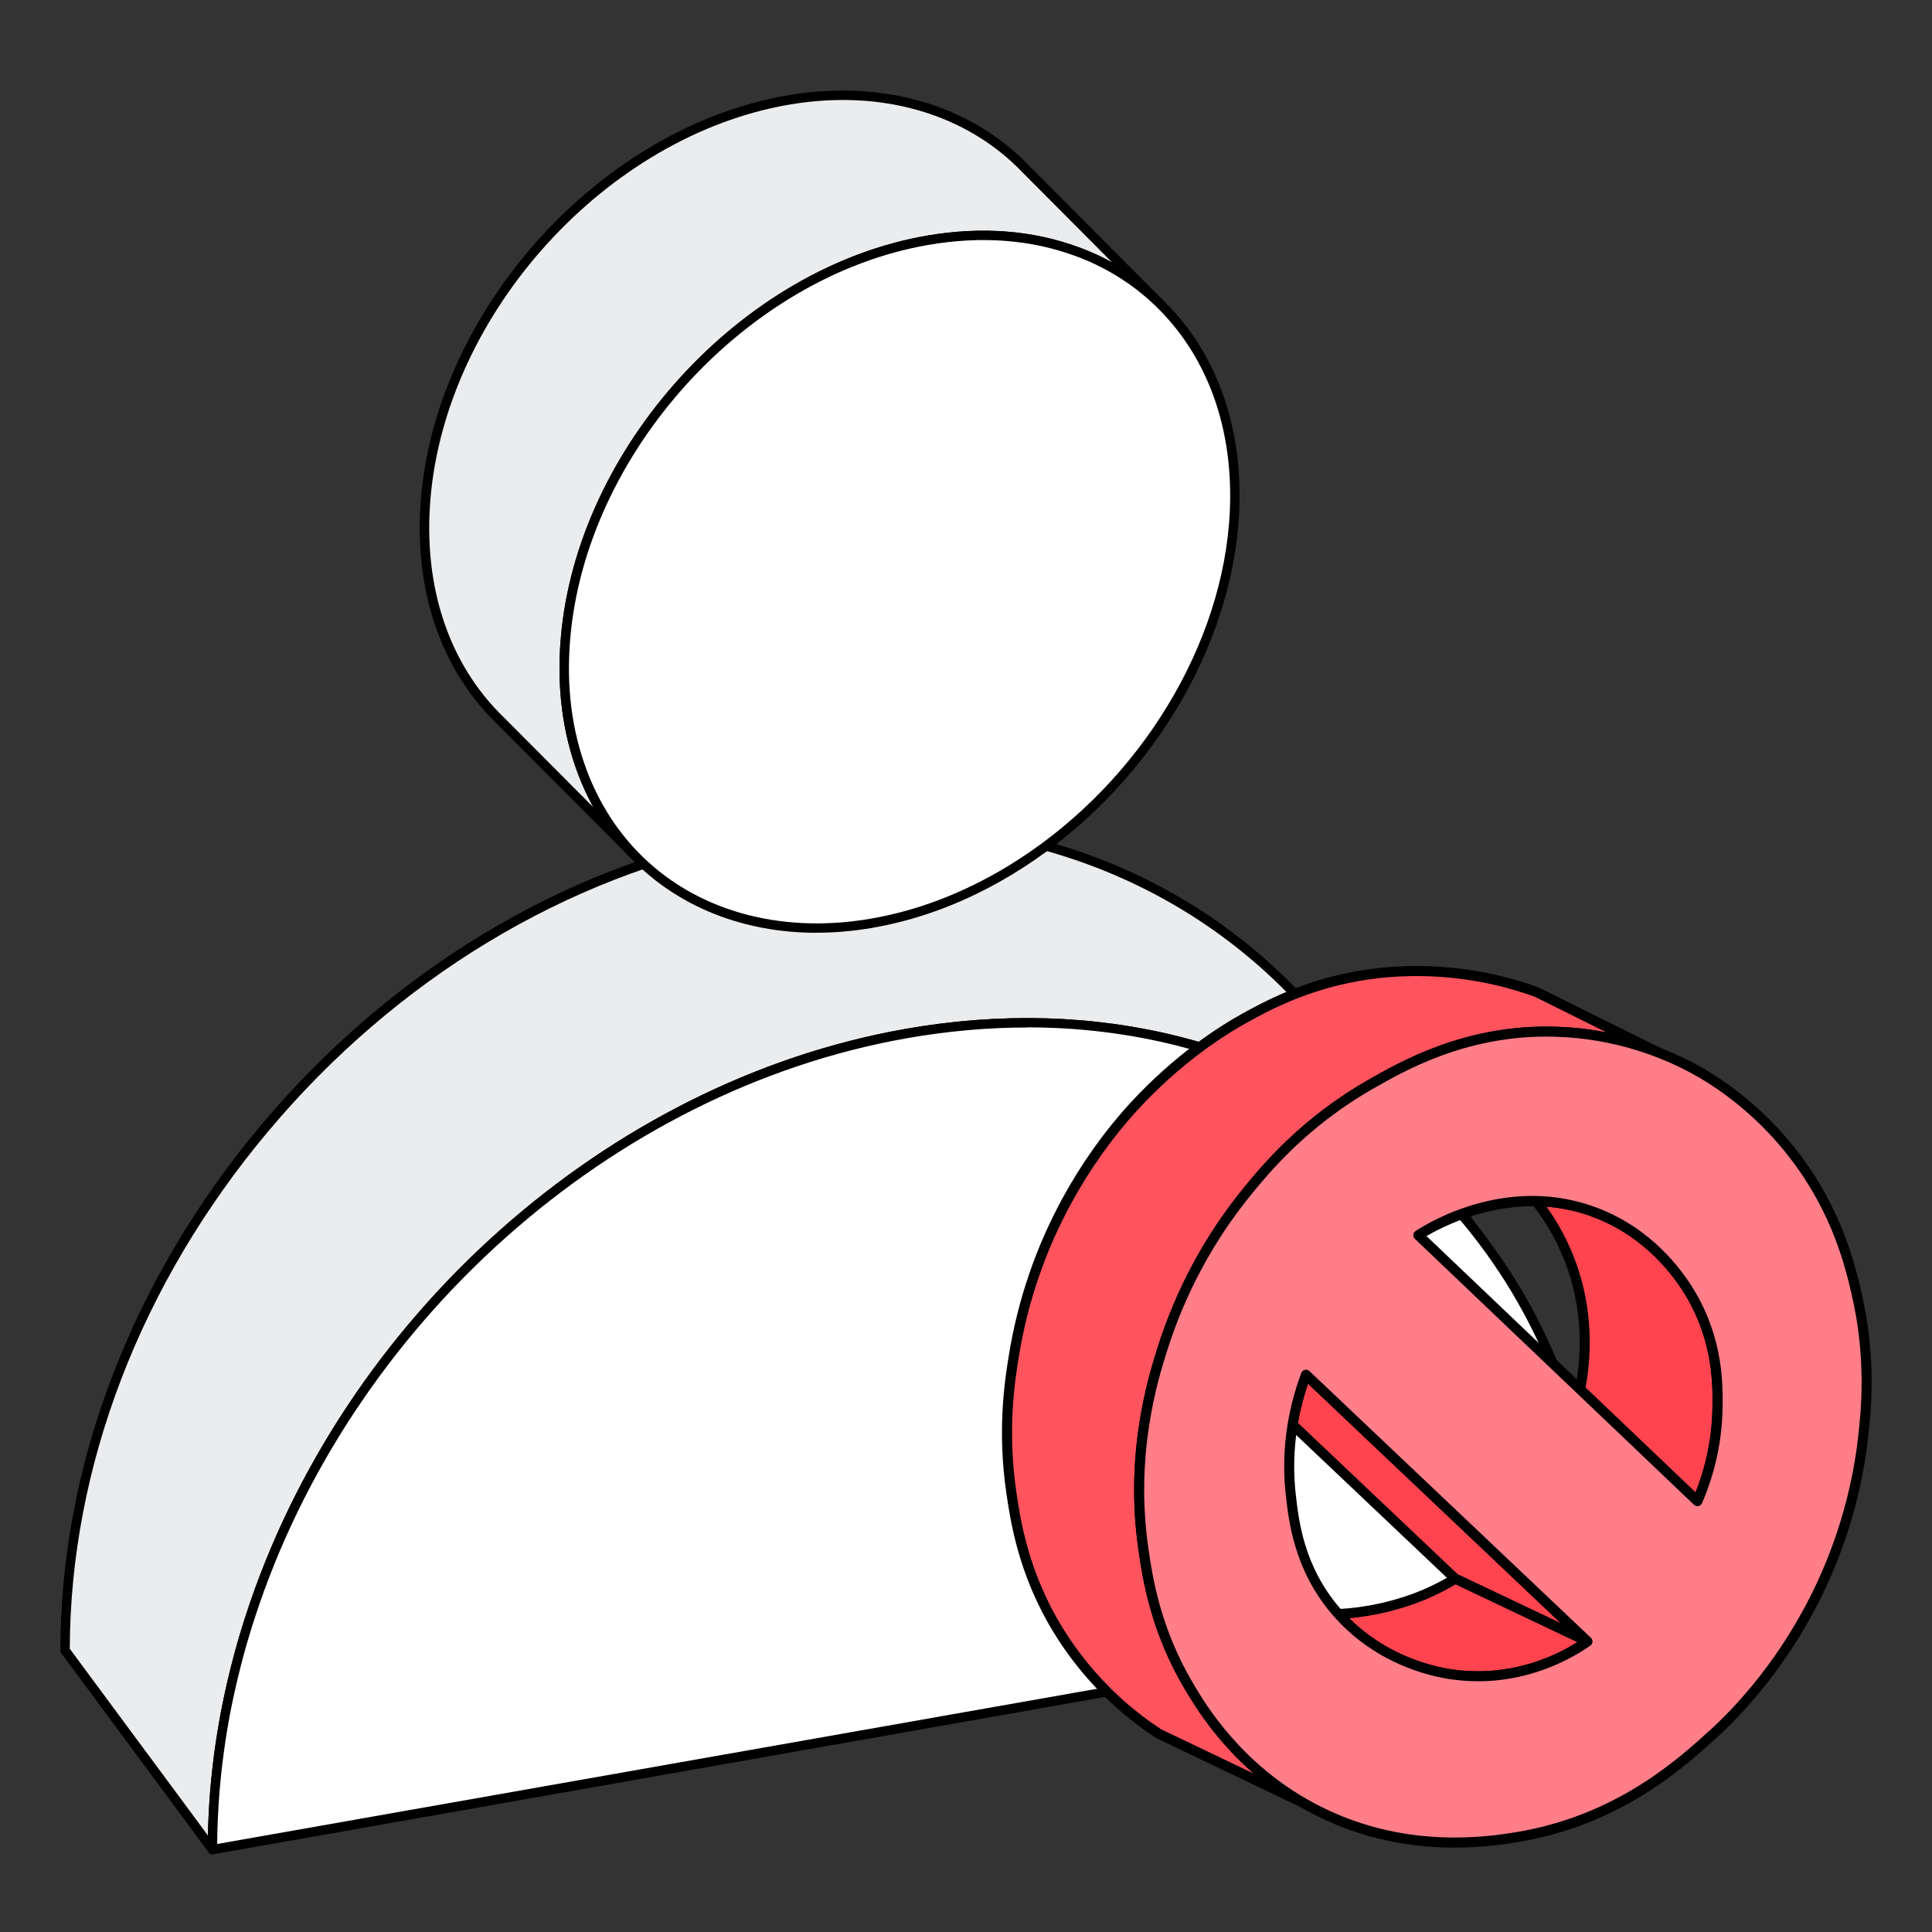 <svg width="128" height="128" viewBox="0 0 128 128" fill="none" xmlns="http://www.w3.org/2000/svg">
<rect x="0" y="0" width="128" height="128" fill="#333333" stroke="none"/>
<g id="illustration / deriv / light / user-blocked">
<g id="vector">
<g id="Group 2413">
<g id="user">
<g id="Group">
<path id="Vector" d="M33.147 47.735C33.28 47.874 33.413 48.007 33.55 48.139C33.682 48.278 33.815 48.411 33.952 48.544C34.085 48.682 34.218 48.815 34.356 48.948C34.486 49.085 34.618 49.218 34.756 49.349C34.887 49.486 35.021 49.62 35.158 49.753C35.289 49.891 35.423 50.025 35.561 50.157C35.692 50.295 35.826 50.429 35.963 50.562C36.094 50.699 36.228 50.833 36.366 50.966C36.498 51.103 36.631 51.239 36.768 51.37C36.901 51.508 37.033 51.643 37.171 51.774C37.303 51.912 37.436 52.048 37.573 52.179C37.706 52.316 37.838 52.452 37.976 52.583C38.11 52.722 38.244 52.858 38.383 52.992C38.515 53.131 38.65 53.265 38.788 53.399C38.919 53.537 39.053 53.671 39.191 53.803C39.327 53.946 39.462 54.083 39.604 54.217C39.731 54.35 39.858 54.478 39.991 54.604C40.122 54.743 40.258 54.879 40.397 55.012C40.525 55.146 40.656 55.279 40.79 55.407C40.821 55.439 40.854 55.474 40.886 55.506C40.991 55.614 41.096 55.719 41.205 55.823C41.336 55.961 41.47 56.095 41.607 56.227C41.738 56.365 41.872 56.499 42.01 56.632C41.941 56.562 41.876 56.491 41.81 56.421C41.81 56.421 41.81 56.418 41.807 56.418C41.741 56.348 41.677 56.277 41.62 56.209C41.554 56.137 41.492 56.065 41.432 55.995C41.369 55.922 41.306 55.848 41.248 55.775C41.184 55.7 41.122 55.625 41.064 55.55L41.013 55.484C40.971 55.431 40.929 55.378 40.888 55.325C40.829 55.247 40.771 55.171 40.717 55.094C40.659 55.016 40.601 54.938 40.547 54.86C40.489 54.781 40.434 54.699 40.38 54.62C40.323 54.54 40.269 54.458 40.217 54.378C40.161 54.295 40.108 54.212 40.06 54.131C40.004 54.047 39.952 53.963 39.902 53.88C39.851 53.794 39.799 53.711 39.752 53.626C39.701 53.54 39.653 53.454 39.604 53.368C39.554 53.281 39.508 53.192 39.461 53.106C39.412 53.017 39.367 52.926 39.322 52.837C39.275 52.745 39.228 52.656 39.188 52.564C39.141 52.474 39.097 52.382 39.055 52.289C39.011 52.197 38.969 52.104 38.929 52.01C38.885 51.916 38.844 51.82 38.806 51.724C38.763 51.629 38.724 51.534 38.687 51.434C38.648 51.337 38.611 51.241 38.575 51.142C37.601 48.556 37.191 45.578 37.464 42.33C38.514 29.829 49.275 18.009 61.5 15.927C65.129 15.311 68.48 15.62 71.37 16.69C71.467 16.723 71.564 16.761 71.659 16.8C71.754 16.836 71.848 16.873 71.944 16.915C72.038 16.953 72.13 16.992 72.224 17.034C72.316 17.073 72.408 17.115 72.5 17.159C72.593 17.199 72.682 17.241 72.773 17.287C72.862 17.329 72.951 17.374 73.038 17.419C73.127 17.462 73.214 17.508 73.3 17.555C73.387 17.6 73.473 17.647 73.561 17.697C73.646 17.744 73.731 17.791 73.816 17.844C73.902 17.891 73.985 17.942 74.069 17.992C74.152 18.042 74.234 18.092 74.314 18.145C74.397 18.195 74.478 18.25 74.557 18.303C74.637 18.356 74.719 18.409 74.797 18.463C74.879 18.518 74.958 18.574 75.035 18.629C75.113 18.684 75.189 18.74 75.262 18.794C75.34 18.851 75.418 18.908 75.492 18.968C75.568 19.027 75.643 19.086 75.718 19.146C75.791 19.203 75.865 19.264 75.936 19.322C76.01 19.384 76.083 19.445 76.155 19.508C76.227 19.57 76.3 19.633 76.368 19.698C76.442 19.761 76.51 19.826 76.581 19.889C76.581 19.889 76.581 19.89 76.584 19.892C76.651 19.954 76.718 20.018 76.782 20.081C76.649 19.943 76.517 19.807 76.379 19.676C76.247 19.539 76.114 19.403 75.977 19.272C75.844 19.135 75.712 18.999 75.574 18.868C75.439 18.726 75.303 18.59 75.161 18.453C75.033 18.32 74.905 18.19 74.771 18.064C74.64 17.925 74.506 17.791 74.368 17.66C74.237 17.519 74.103 17.387 73.966 17.256C73.835 17.115 73.701 16.982 73.564 16.851C73.429 16.709 73.292 16.57 73.15 16.436C73.021 16.299 72.888 16.166 72.751 16.035C72.62 15.898 72.486 15.762 72.348 15.631C72.217 15.493 72.083 15.357 71.946 15.226C71.813 15.089 71.681 14.953 71.543 14.822C71.411 14.685 71.278 14.549 71.141 14.418C71.008 14.281 70.876 14.145 70.738 14.014C70.606 13.876 70.473 13.741 70.336 13.609C70.203 13.472 70.071 13.336 69.933 13.205C69.801 13.068 69.668 12.932 69.529 12.801C69.398 12.664 69.266 12.528 69.127 12.397C68.996 12.259 68.863 12.123 68.725 11.992C68.594 11.855 68.459 11.719 68.322 11.588C68.191 11.451 68.057 11.315 67.919 11.184C64.254 7.369 58.681 5.534 52.231 6.633C40.005 8.716 29.244 20.536 28.195 33.037C27.68 39.171 29.599 44.331 33.133 47.744L33.147 47.735Z" fill="#EBECEE"/>
<path id="Vector_2" d="M42.003 56.938C41.925 56.938 41.847 56.908 41.786 56.85C41.639 56.71 41.502 56.571 41.374 56.437C41.237 56.304 41.1 56.165 40.972 56.033C40.87 55.936 40.761 55.827 40.655 55.717C40.624 55.686 40.59 55.65 40.557 55.616C40.44 55.505 40.304 55.368 40.164 55.221C40.029 55.095 39.892 54.956 39.763 54.818C39.632 54.694 39.502 54.562 39.377 54.433C39.248 54.309 39.111 54.174 38.959 54.014C38.822 53.883 38.685 53.745 38.557 53.61C38.415 53.473 38.279 53.337 38.151 53.203C38.019 53.077 37.881 52.936 37.746 52.795C37.61 52.666 37.471 52.524 37.343 52.391C37.218 52.273 37.092 52.143 36.941 51.987C36.806 51.859 36.668 51.717 36.538 51.583C36.404 51.455 36.265 51.313 36.136 51.178C35.997 51.046 35.86 50.907 35.732 50.773C35.594 50.642 35.457 50.503 35.329 50.368C35.19 50.234 35.051 50.095 34.927 49.964C34.791 49.833 34.652 49.694 34.524 49.56C34.392 49.434 34.256 49.298 34.13 49.163C33.989 49.029 33.855 48.895 33.721 48.755C33.581 48.619 33.446 48.484 33.318 48.35C33.179 48.216 33.047 48.083 32.921 47.951C29.172 44.327 27.386 39.017 27.891 32.997C28.957 20.388 39.855 8.418 52.191 6.314C58.473 5.244 64.293 6.936 68.158 10.956C68.278 11.07 68.412 11.206 68.56 11.361C68.677 11.471 68.81 11.604 68.956 11.759C69.103 11.898 69.242 12.041 69.359 12.163C69.508 12.305 69.652 12.452 69.761 12.567C69.906 12.704 70.042 12.843 70.17 12.976C70.307 13.107 70.449 13.254 70.572 13.38C70.707 13.508 70.845 13.65 70.975 13.784C71.112 13.916 71.256 14.062 71.377 14.189C71.51 14.315 71.65 14.459 71.78 14.593C71.914 14.721 72.053 14.863 72.182 14.997C72.304 15.113 72.44 15.249 72.586 15.403C72.707 15.519 72.842 15.653 72.989 15.807C73.121 15.934 73.257 16.07 73.383 16.204C73.516 16.329 73.655 16.469 73.797 16.619C73.954 16.769 74.082 16.898 74.199 17.023C74.359 17.175 74.486 17.304 74.602 17.427C74.744 17.563 74.879 17.699 75.003 17.83C75.121 17.941 75.243 18.063 75.396 18.224C75.539 18.361 75.677 18.5 75.809 18.639C75.945 18.768 76.087 18.915 76.21 19.041C76.346 19.171 76.489 19.318 76.613 19.446C76.75 19.577 76.892 19.723 77.015 19.85C77.134 19.973 77.132 20.168 77.01 20.288C76.89 20.409 76.695 20.41 76.572 20.292C76.508 20.229 76.443 20.167 76.379 20.107L76.376 20.104L76.301 20.036C76.259 19.997 76.216 19.959 76.174 19.922C76.17 19.919 76.165 19.914 76.162 19.909C76.106 19.856 76.049 19.806 75.992 19.756L75.957 19.727C75.911 19.686 75.864 19.647 75.817 19.606L75.67 19.485C75.624 19.447 75.577 19.408 75.532 19.372C75.455 19.311 75.382 19.254 75.307 19.194C75.234 19.137 75.16 19.082 75.085 19.029C75.009 18.971 74.936 18.918 74.861 18.865C74.783 18.809 74.706 18.754 74.628 18.703C74.549 18.648 74.469 18.596 74.391 18.545L74.337 18.509C74.277 18.47 74.218 18.431 74.157 18.394C74.07 18.336 73.99 18.289 73.912 18.241L73.855 18.206C73.794 18.17 73.733 18.133 73.671 18.1C73.666 18.097 73.661 18.094 73.656 18.091C73.575 18.041 73.496 17.997 73.415 17.953C73.326 17.902 73.243 17.858 73.159 17.814C73.073 17.768 72.99 17.724 72.906 17.685C72.813 17.637 72.725 17.593 72.641 17.552C72.55 17.507 72.465 17.468 72.377 17.429C72.281 17.384 72.192 17.343 72.103 17.306C72.008 17.262 71.919 17.226 71.83 17.19C71.73 17.146 71.639 17.112 71.55 17.078C71.454 17.039 71.362 17.003 71.271 16.973C68.318 15.879 65.052 15.628 61.554 16.223C49.48 18.278 38.814 29.997 37.777 42.343C37.513 45.475 37.88 48.394 38.869 51.019C38.905 51.118 38.941 51.211 38.978 51.305C39.015 51.405 39.053 51.497 39.092 51.586C39.132 51.684 39.17 51.778 39.212 51.867C39.254 51.964 39.295 52.056 39.337 52.145C39.379 52.235 39.419 52.324 39.465 52.41C39.468 52.416 39.471 52.421 39.472 52.427C39.507 52.505 39.546 52.582 39.586 52.66L39.599 52.685C39.647 52.78 39.689 52.864 39.733 52.947L39.76 52.998C39.795 53.067 39.833 53.136 39.872 53.204L39.898 53.251C39.937 53.32 39.975 53.389 40.015 53.456C40.061 53.537 40.101 53.606 40.143 53.676L40.164 53.71C40.212 53.791 40.26 53.871 40.312 53.949C40.315 53.954 40.318 53.96 40.321 53.965C40.366 54.041 40.415 54.117 40.466 54.194C40.521 54.278 40.572 54.356 40.624 54.431C40.68 54.516 40.733 54.592 40.788 54.669C40.842 54.746 40.897 54.82 40.95 54.892C41.012 54.979 41.068 55.053 41.126 55.129C41.165 55.18 41.206 55.23 41.246 55.282L41.299 55.349C41.357 55.422 41.415 55.493 41.475 55.564C41.539 55.644 41.597 55.713 41.658 55.783C41.719 55.855 41.778 55.923 41.842 55.992C41.904 56.065 41.964 56.131 42.025 56.195C42.026 56.197 42.029 56.2 42.031 56.201L42.045 56.217C42.106 56.281 42.165 56.345 42.226 56.409C42.344 56.531 42.344 56.726 42.224 56.847C42.163 56.908 42.084 56.94 42.003 56.94V56.938ZM55.832 6.625C54.678 6.625 53.497 6.727 52.296 6.931C40.221 8.988 29.556 20.707 28.518 33.053C28.029 38.886 29.749 44.019 33.364 47.511C33.367 47.514 33.37 47.517 33.373 47.52C33.495 47.646 33.623 47.776 33.766 47.915C33.897 48.052 34.025 48.18 34.169 48.319C34.307 48.464 34.435 48.592 34.571 48.722C34.576 48.725 34.579 48.73 34.582 48.733C34.702 48.861 34.832 48.99 34.969 49.121C35.101 49.26 35.234 49.393 35.373 49.527C35.501 49.661 35.633 49.794 35.775 49.931C35.905 50.067 36.037 50.2 36.178 50.336C36.307 50.471 36.44 50.604 36.58 50.74C36.713 50.877 36.847 51.013 36.981 51.143C37.115 51.28 37.248 51.417 37.384 51.547C37.538 51.706 37.66 51.831 37.786 51.951C37.919 52.089 38.051 52.224 38.189 52.355C38.329 52.501 38.462 52.635 38.597 52.764C38.728 52.902 38.858 53.031 39.003 53.172C39.104 53.278 39.207 53.382 39.315 53.489C39.279 53.425 39.243 53.357 39.207 53.292L39.181 53.243C39.134 53.156 39.089 53.067 39.044 52.977L39.026 52.944C38.983 52.858 38.941 52.774 38.902 52.688C38.855 52.596 38.809 52.501 38.767 52.408C38.724 52.318 38.68 52.22 38.639 52.123C38.597 52.032 38.555 51.931 38.515 51.831C38.474 51.739 38.432 51.637 38.393 51.531C38.356 51.439 38.317 51.338 38.281 51.236C37.261 48.528 36.881 45.517 37.153 42.291C38.212 29.678 49.11 17.708 61.447 15.608C65.053 14.994 68.427 15.256 71.477 16.385C71.571 16.416 71.675 16.457 71.777 16.497C71.867 16.532 71.967 16.571 72.068 16.614C72.157 16.65 72.254 16.691 72.351 16.735C72.44 16.772 72.536 16.816 72.633 16.861C72.722 16.9 72.817 16.944 72.912 16.99C72.998 17.031 73.092 17.078 73.182 17.125C73.266 17.164 73.36 17.214 73.451 17.264C73.527 17.303 73.61 17.346 73.692 17.393C73.596 17.292 73.488 17.184 73.36 17.062L73.349 17.051C73.212 16.905 73.076 16.77 72.948 16.649C72.944 16.644 72.941 16.641 72.936 16.636C72.816 16.508 72.685 16.379 72.549 16.247C72.401 16.093 72.27 15.96 72.146 15.843C71.998 15.689 71.867 15.556 71.744 15.439C71.611 15.302 71.477 15.164 71.341 15.035C71.189 14.876 71.065 14.752 70.939 14.63C70.813 14.499 70.675 14.359 70.537 14.226C70.402 14.089 70.27 13.951 70.134 13.822C70.008 13.691 69.87 13.55 69.732 13.418C69.599 13.28 69.466 13.145 69.329 13.015C69.326 13.012 69.321 13.007 69.318 13.004C69.206 12.886 69.07 12.747 68.927 12.611C68.924 12.608 68.919 12.603 68.916 12.6C68.802 12.481 68.666 12.341 68.524 12.207C68.521 12.203 68.516 12.199 68.513 12.196C68.37 12.046 68.242 11.918 68.122 11.802C67.97 11.643 67.842 11.515 67.719 11.398C64.727 8.286 60.518 6.624 55.834 6.624L55.832 6.625Z" fill="black"/>
</g>
<g id="Group_2">
<path id="Vector_3" d="M98.288 82.586C98.193 82.586 98.1 82.542 98.037 82.459C97.989 82.394 97.94 82.332 97.89 82.268L97.831 82.185C97.798 82.138 97.766 82.093 97.733 82.048C97.632 81.909 97.661 81.715 97.798 81.612C97.936 81.509 98.131 81.537 98.234 81.675C98.338 81.812 98.44 81.951 98.541 82.09C98.641 82.229 98.611 82.422 98.472 82.523C98.416 82.564 98.352 82.584 98.288 82.584V82.586Z" fill="black"/>
<g id="Group_3">
<path id="Vector_4" d="M4.312 109.339L4.649 109.795L4.986 110.25L5.323 110.705L5.66 111.16L6.334 112.07L6.671 112.526L7.008 112.982L8.019 114.348L8.354 114.802L8.689 115.258L9.025 115.712L9.36 116.167L9.697 116.623L10.033 117.079L10.368 117.533L10.703 117.989L11.377 118.9L11.713 119.355L12.048 119.81L12.722 120.722L13.059 121.178L13.396 121.633L14.07 122.545C14.07 122.373 14.07 122.202 14.074 122.03C14.074 121.858 14.078 121.687 14.082 121.513C14.085 121.342 14.09 121.168 14.096 120.995C14.101 120.823 14.107 120.65 14.117 120.475C14.123 120.304 14.131 120.13 14.142 119.957C14.149 119.784 14.16 119.611 14.173 119.437C14.182 119.264 14.196 119.091 14.209 118.918C14.221 118.743 14.235 118.57 14.251 118.396C14.266 118.221 14.282 118.047 14.301 117.872C14.316 117.697 14.335 117.522 14.355 117.349C14.374 117.173 14.394 116.998 14.416 116.823C14.436 116.647 14.457 116.472 14.482 116.297C14.505 116.121 14.528 115.946 14.553 115.771C14.577 115.593 14.603 115.417 14.63 115.24C14.656 115.064 14.686 114.888 14.716 114.711C14.744 114.533 14.773 114.357 14.805 114.181C14.834 114.003 14.867 113.825 14.9 113.648C14.934 113.47 14.967 113.292 15.003 113.115C15.039 112.937 15.074 112.759 15.112 112.581C15.149 112.401 15.185 112.223 15.227 112.047C15.266 111.867 15.305 111.689 15.347 111.512C15.388 111.332 15.432 111.153 15.475 110.975C15.517 110.794 15.563 110.616 15.611 110.436C15.655 110.255 15.701 110.077 15.75 109.898C15.797 109.717 15.845 109.539 15.895 109.358C15.945 109.177 15.996 108.997 16.048 108.816C16.099 108.635 16.152 108.455 16.209 108.274C16.262 108.092 16.318 107.911 16.375 107.728C16.431 107.546 16.489 107.364 16.549 107.183C22.742 88.035 39.858 72.04 60.002 68.485C72.87 66.215 84.503 69.457 92.843 76.516C92.916 76.579 92.991 76.641 93.063 76.705C93.135 76.766 93.206 76.829 93.278 76.891C93.35 76.954 93.423 77.017 93.493 77.082C93.565 77.144 93.635 77.208 93.707 77.272C93.779 77.336 93.847 77.4 93.918 77.464C93.989 77.528 94.058 77.594 94.128 77.659C94.2 77.725 94.267 77.79 94.337 77.857C94.407 77.921 94.476 77.988 94.545 78.055C94.613 78.121 94.68 78.187 94.749 78.254C94.816 78.319 94.883 78.386 94.949 78.452C95.017 78.521 95.085 78.588 95.15 78.655C95.216 78.72 95.281 78.787 95.347 78.855C95.414 78.923 95.479 78.99 95.545 79.061C95.61 79.128 95.676 79.196 95.74 79.264C95.804 79.331 95.868 79.399 95.932 79.468C95.996 79.538 96.061 79.607 96.124 79.679C96.187 79.749 96.251 79.818 96.314 79.888C96.376 79.958 96.44 80.028 96.501 80.1C96.565 80.172 96.627 80.242 96.69 80.316C96.752 80.387 96.813 80.458 96.875 80.531C96.935 80.601 96.996 80.673 97.056 80.745C97.117 80.817 97.178 80.89 97.239 80.962C97.297 81.032 97.356 81.102 97.414 81.174C97.473 81.246 97.532 81.319 97.59 81.392C97.652 81.469 97.713 81.546 97.774 81.624C97.832 81.697 97.889 81.772 97.945 81.845C98.008 81.925 98.069 82.004 98.13 82.084C98.078 82.012 98.028 81.942 97.978 81.872C97.868 81.717 97.755 81.564 97.641 81.414C97.633 81.407 97.629 81.397 97.623 81.391C97.502 81.227 97.384 81.063 97.262 80.904C97.254 80.893 97.247 80.881 97.239 80.871C97.15 80.748 97.059 80.626 96.969 80.506C96.963 80.498 96.958 80.492 96.952 80.484C96.847 80.339 96.74 80.194 96.632 80.05C96.624 80.042 96.62 80.033 96.613 80.027C96.509 79.882 96.401 79.738 96.295 79.596C96.289 79.588 96.286 79.584 96.281 79.576C96.175 79.429 96.066 79.284 95.958 79.14C95.952 79.132 95.949 79.128 95.944 79.12C95.838 78.973 95.729 78.828 95.621 78.684C95.621 78.681 95.617 78.678 95.613 78.677C95.493 78.511 95.373 78.347 95.251 78.185C95.15 78.048 95.05 77.909 94.947 77.775C94.941 77.767 94.938 77.762 94.933 77.754C94.827 77.609 94.719 77.464 94.612 77.32C94.487 77.147 94.361 76.975 94.233 76.805C94.225 76.794 94.217 76.782 94.209 76.772C94.106 76.632 94.005 76.493 93.899 76.356C93.801 76.22 93.701 76.086 93.603 75.951C93.596 75.944 93.592 75.938 93.585 75.93C93.481 75.784 93.373 75.639 93.266 75.496C93.261 75.488 93.256 75.483 93.251 75.475C93.133 75.312 93.013 75.149 92.891 74.989C92.793 74.853 92.693 74.719 92.595 74.584C92.595 74.581 92.59 74.578 92.588 74.576C92.465 74.408 92.341 74.239 92.216 74.074C92.108 73.924 91.999 73.777 91.888 73.631C91.838 73.564 91.788 73.498 91.737 73.432C91.685 73.361 91.635 73.29 91.585 73.22C91.475 73.066 91.362 72.913 91.249 72.763C91.241 72.755 91.236 72.746 91.23 72.739C91.11 72.576 90.991 72.412 90.869 72.252C90.862 72.242 90.854 72.229 90.846 72.22C90.757 72.096 90.667 71.975 90.576 71.854C90.57 71.847 90.565 71.84 90.559 71.832C90.454 71.687 90.347 71.542 90.239 71.399C90.231 71.391 90.227 71.381 90.221 71.375C90.116 71.23 90.008 71.087 89.902 70.944C89.896 70.937 89.893 70.932 89.888 70.924C89.782 70.777 89.673 70.632 89.565 70.489C89.558 70.479 89.551 70.468 89.542 70.459C89.431 70.306 89.317 70.151 89.203 70.002C89.09 69.844 88.974 69.689 88.859 69.533C84.921 64.128 79.58 59.962 73.291 57.415C66.518 54.67 58.645 53.804 50.244 55.285C50.026 55.324 49.807 55.363 49.591 55.405C49.553 55.413 49.516 55.419 49.478 55.428C24.465 60.242 4.312 84.215 4.312 109.339Z" fill="#EBECEE"/>
<path id="Vector_5" d="M14.078 122.854C13.981 122.854 13.887 122.809 13.826 122.728L13.152 121.818C13.152 121.818 13.145 121.805 13.14 121.799L12.816 121.362C12.816 121.362 12.806 121.349 12.803 121.343L11.806 119.996C11.806 119.996 11.797 119.984 11.794 119.977L11.479 119.551C11.479 119.551 11.472 119.544 11.469 119.539L11.14 119.094C11.14 119.094 11.135 119.088 11.132 119.085L10.458 118.175C10.458 118.175 10.449 118.162 10.446 118.156L10.128 117.727C10.128 117.727 10.123 117.722 10.121 117.719L9.792 117.274C9.792 117.274 9.788 117.268 9.784 117.265L9.455 116.82C9.455 116.82 9.451 116.814 9.447 116.811L9.111 116.355C9.111 116.355 9.101 116.342 9.096 116.334L8.78 115.905C8.78 115.905 8.775 115.899 8.774 115.897L8.444 115.453C8.444 115.453 8.44 115.446 8.437 115.443L8.107 114.998C8.107 114.998 8.101 114.992 8.1 114.987L4.061 109.525C4.022 109.472 4 109.406 4 109.339C4 97.124 8.714 84.775 17.277 74.566C25.827 64.369 37.243 57.461 49.422 55.115C49.446 55.108 49.481 55.102 49.517 55.096L49.534 55.093C49.754 55.051 49.973 55.012 50.194 54.973C58.361 53.532 66.39 54.275 73.412 57.12C79.72 59.675 85.15 63.902 89.114 69.345C89.23 69.498 89.345 69.654 89.461 69.813C89.57 69.958 89.682 70.109 89.793 70.262C89.802 70.273 89.81 70.286 89.82 70.297C89.927 70.44 90.036 70.587 90.144 70.734C90.147 70.738 90.15 70.743 90.153 70.748C90.266 70.898 90.372 71.04 90.475 71.183C90.478 71.188 90.481 71.193 90.483 71.194C90.598 71.347 90.704 71.492 90.81 71.637L90.824 71.655C90.919 71.779 91.008 71.9 91.097 72.023C91.105 72.032 91.113 72.043 91.121 72.054C91.245 72.218 91.365 72.383 91.487 72.549C91.49 72.554 91.5 72.565 91.503 72.569C91.615 72.718 91.726 72.869 91.835 73.02C91.838 73.023 91.841 73.027 91.843 73.031C91.876 73.075 91.907 73.119 91.938 73.164L91.996 73.245C92.041 73.303 92.092 73.37 92.144 73.439C92.255 73.585 92.365 73.735 92.475 73.885C92.598 74.047 92.721 74.218 92.846 74.388C92.849 74.391 92.852 74.395 92.854 74.398C92.954 74.531 93.052 74.665 93.15 74.801C93.269 74.957 93.392 75.121 93.51 75.287C93.51 75.287 93.512 75.29 93.514 75.291C93.518 75.298 93.521 75.302 93.526 75.308C93.634 75.452 93.74 75.596 93.844 75.741C93.846 75.742 93.857 75.756 93.858 75.76C93.958 75.895 94.06 76.03 94.158 76.167C94.258 76.298 94.361 76.435 94.462 76.576C94.47 76.585 94.476 76.595 94.484 76.606C94.613 76.779 94.74 76.949 94.865 77.121C94.865 77.122 94.868 77.124 94.868 77.125C94.975 77.267 95.08 77.411 95.186 77.555C95.191 77.562 95.201 77.576 95.206 77.584C95.301 77.709 95.4 77.842 95.498 77.976L95.51 77.993C95.629 78.151 95.749 78.315 95.868 78.478C95.871 78.483 95.874 78.486 95.877 78.491C95.986 78.636 96.095 78.783 96.203 78.93C96.206 78.934 96.209 78.939 96.212 78.944C96.328 79.097 96.434 79.24 96.54 79.384C96.543 79.388 96.546 79.393 96.549 79.398C96.662 79.548 96.768 79.691 96.872 79.835C96.875 79.84 96.885 79.85 96.888 79.855C96.997 80 97.105 80.147 97.211 80.292L97.219 80.3C97.315 80.428 97.404 80.548 97.493 80.671C97.501 80.681 97.509 80.692 97.515 80.701C97.637 80.862 97.754 81.023 97.871 81.183L97.882 81.197C97.882 81.197 97.894 81.215 97.897 81.218C98.01 81.368 98.122 81.517 98.231 81.67C98.234 81.674 98.236 81.677 98.237 81.68C98.273 81.728 98.307 81.776 98.342 81.825L98.392 81.895C98.492 82.034 98.46 82.226 98.325 82.328C98.189 82.429 97.995 82.402 97.891 82.267C97.83 82.189 97.771 82.109 97.708 82.031C97.651 81.956 97.594 81.883 97.537 81.809L97.524 81.794C97.468 81.723 97.412 81.653 97.356 81.583C97.296 81.507 97.239 81.436 97.181 81.366C97.12 81.293 97.064 81.222 97.008 81.155C96.947 81.082 96.888 81.01 96.827 80.938C96.768 80.867 96.707 80.795 96.648 80.726L96.604 80.675C96.557 80.62 96.512 80.567 96.463 80.514C96.401 80.44 96.339 80.372 96.276 80.302C96.22 80.236 96.166 80.177 96.112 80.116L96.088 80.089C96.027 80.021 95.963 79.952 95.9 79.883C95.852 79.829 95.807 79.78 95.761 79.73L95.518 79.47C95.456 79.403 95.392 79.335 95.328 79.271C95.259 79.198 95.195 79.131 95.13 79.065L95.113 79.047C95.053 78.987 94.996 78.926 94.936 78.869L94.537 78.471C94.476 78.41 94.414 78.352 94.353 78.293L94.334 78.276C94.266 78.209 94.198 78.144 94.131 78.082C94.058 78.012 93.993 77.948 93.922 77.884C93.852 77.818 93.783 77.754 93.715 77.69C93.643 77.625 93.574 77.562 93.504 77.498C93.434 77.434 93.364 77.372 93.294 77.309C93.222 77.244 93.15 77.181 93.08 77.121C93.008 77.057 92.939 76.996 92.868 76.936C92.796 76.872 92.727 76.815 92.659 76.757L92.646 76.746C88.451 73.195 83.541 70.689 78.049 69.296C72.362 67.854 66.309 67.682 60.061 68.783C40.547 72.226 23.182 87.694 16.85 107.269C16.79 107.449 16.733 107.628 16.678 107.809C16.62 107.992 16.564 108.171 16.513 108.351C16.456 108.534 16.404 108.713 16.352 108.891C16.299 109.072 16.249 109.252 16.199 109.431C16.149 109.61 16.102 109.788 16.056 109.966C16.007 110.146 15.96 110.322 15.918 110.5C15.87 110.683 15.826 110.859 15.784 111.037C15.741 111.218 15.697 111.395 15.656 111.572C15.616 111.75 15.577 111.927 15.538 112.103C15.495 112.284 15.46 112.459 15.422 112.635C15.383 112.815 15.349 112.99 15.313 113.166C15.29 113.283 15.268 113.402 15.244 113.519L15.21 113.697C15.179 113.87 15.146 114.045 15.117 114.221C15.085 114.399 15.056 114.572 15.027 114.749C14.998 114.927 14.97 115.101 14.943 115.276C14.917 115.451 14.892 115.626 14.867 115.802C14.842 115.979 14.817 116.152 14.795 116.327C14.77 116.501 14.75 116.673 14.73 116.848C14.706 117.026 14.688 117.198 14.669 117.372C14.649 117.546 14.631 117.719 14.616 117.891C14.597 118.069 14.581 118.242 14.566 118.415C14.55 118.587 14.536 118.758 14.524 118.932C14.511 119.103 14.499 119.275 14.489 119.447C14.477 119.623 14.466 119.793 14.458 119.965C14.447 120.14 14.438 120.31 14.433 120.478C14.424 120.655 14.418 120.825 14.413 120.995C14.405 121.17 14.402 121.34 14.399 121.51C14.393 121.685 14.391 121.854 14.391 122.021C14.388 122.195 14.386 122.365 14.386 122.536C14.386 122.67 14.301 122.79 14.173 122.832C14.14 122.843 14.107 122.848 14.074 122.848L14.078 122.854ZM13.667 121.463L13.775 121.608C13.775 121.573 13.776 121.537 13.778 121.499C13.781 121.331 13.784 121.154 13.792 120.979C13.797 120.811 13.803 120.635 13.812 120.458C13.819 120.288 13.826 120.112 13.839 119.934C13.847 119.764 13.858 119.587 13.87 119.411C13.879 119.241 13.892 119.066 13.906 118.891C13.918 118.715 13.932 118.54 13.95 118.364C13.965 118.187 13.981 118.011 13.999 117.834C14.015 117.661 14.034 117.485 14.054 117.308C14.073 117.132 14.093 116.954 14.117 116.778C14.135 116.604 14.157 116.427 14.182 116.25C14.204 116.075 14.229 115.899 14.255 115.723C14.279 115.546 14.305 115.368 14.333 115.19C14.36 115.012 14.389 114.835 14.419 114.657C14.447 114.48 14.477 114.302 14.51 114.124C14.539 113.948 14.572 113.769 14.605 113.591L14.639 113.411C14.661 113.291 14.684 113.172 14.708 113.052C14.744 112.873 14.78 112.693 14.819 112.514C14.856 112.334 14.893 112.155 14.935 111.974C14.973 111.799 15.014 111.619 15.054 111.438C15.096 111.257 15.138 111.076 15.184 110.897C15.226 110.716 15.273 110.534 15.319 110.353C15.363 110.176 15.41 109.994 15.46 109.812C15.507 109.632 15.555 109.451 15.605 109.27C15.655 109.088 15.706 108.907 15.759 108.724C15.811 108.543 15.865 108.36 15.921 108.178C15.973 107.998 16.031 107.814 16.088 107.63C16.143 107.447 16.202 107.263 16.263 107.08C22.664 87.291 40.224 71.655 59.96 68.172C66.295 67.055 72.435 67.231 78.21 68.695C83.793 70.111 88.788 72.66 93.056 76.273C93.056 76.273 93.069 76.282 93.069 76.284C93.141 76.345 93.213 76.406 93.283 76.467C93.351 76.524 93.425 76.588 93.498 76.652C93.57 76.713 93.643 76.779 93.716 76.846C93.785 76.907 93.858 76.971 93.93 77.036C94.002 77.1 94.072 77.166 94.142 77.23C94.18 77.263 94.217 77.297 94.255 77.333C94.169 77.216 94.083 77.1 93.996 76.985L93.98 76.963C93.98 76.963 93.972 76.952 93.968 76.947C93.866 76.808 93.766 76.673 93.662 76.537C93.559 76.395 93.46 76.262 93.362 76.129C93.359 76.126 93.345 76.109 93.344 76.105C93.239 75.961 93.135 75.817 93.027 75.675C93.024 75.672 93.022 75.669 93.021 75.666C93.016 75.66 93.01 75.652 93.007 75.646C92.891 75.486 92.773 75.327 92.654 75.171C92.553 75.029 92.454 74.898 92.355 74.765C92.351 74.761 92.348 74.756 92.345 74.753C92.345 74.753 92.345 74.753 92.345 74.751C92.224 74.584 92.102 74.42 91.978 74.257C91.868 74.105 91.76 73.958 91.651 73.813C91.601 73.746 91.553 73.684 91.503 73.62L91.436 73.526C91.408 73.487 91.381 73.45 91.353 73.41C91.35 73.406 91.345 73.401 91.342 73.397C91.234 73.247 91.124 73.097 91.013 72.95C91.007 72.942 91.002 72.936 90.996 72.928C90.869 72.755 90.751 72.593 90.631 72.433C90.628 72.43 90.617 72.415 90.614 72.41C90.607 72.404 90.607 72.402 90.601 72.394C90.512 72.273 90.425 72.153 90.334 72.034L90.323 72.021C90.323 72.021 90.317 72.012 90.314 72.009C90.21 71.865 90.105 71.722 89.997 71.58C89.997 71.58 89.991 71.572 89.985 71.562C89.871 71.406 89.766 71.264 89.66 71.124C89.654 71.116 89.646 71.105 89.637 71.091C89.534 70.949 89.428 70.809 89.323 70.668L89.559 70.461L89.311 70.651C89.311 70.651 89.302 70.64 89.297 70.634C89.188 70.482 89.075 70.329 88.963 70.181C88.846 70.02 88.732 69.866 88.618 69.713C84.72 64.361 79.383 60.208 73.182 57.696C66.27 54.895 58.359 54.164 50.307 55.584C50.088 55.623 49.873 55.663 49.656 55.703L49.641 55.706C49.612 55.712 49.584 55.717 49.556 55.723C37.507 58.046 26.22 64.879 17.761 74.965C9.312 85.034 4.651 97.202 4.624 109.236L8.596 114.607C8.596 114.607 8.6 114.613 8.604 114.618L8.933 115.062C8.933 115.062 8.937 115.069 8.94 115.072L9.271 115.518C9.271 115.518 9.276 115.523 9.277 115.526L9.613 115.98C9.613 115.98 9.622 115.993 9.627 115.999L9.944 116.427C9.944 116.427 9.948 116.433 9.951 116.436L10.28 116.881C10.28 116.881 10.285 116.887 10.288 116.89L10.619 117.337C10.619 117.337 10.624 117.343 10.625 117.344L10.961 117.799C10.961 117.799 10.969 117.811 10.973 117.817L11.628 118.702C11.628 118.702 11.633 118.708 11.636 118.712L11.964 119.155C11.964 119.155 11.97 119.163 11.973 119.167L12.309 119.622C12.309 119.622 12.316 119.634 12.321 119.64L13.318 120.987C13.318 120.987 13.326 121 13.33 121.006L13.655 121.443C13.655 121.443 13.664 121.456 13.667 121.462V121.463ZM96.543 79.39C96.543 79.39 96.545 79.393 96.546 79.395C96.546 79.395 96.545 79.392 96.543 79.39ZM96.216 78.95C96.216 78.95 96.216 78.951 96.217 78.953C96.217 78.953 96.217 78.951 96.216 78.95ZM96.205 78.933C96.205 78.933 96.209 78.939 96.211 78.941C96.209 78.937 96.206 78.934 96.205 78.933ZM90.146 70.74C90.146 70.74 90.149 70.743 90.15 70.745C90.15 70.743 90.147 70.742 90.146 70.74Z" fill="black"/>
</g>
<path id="Vector_6" d="M91.892 73.936C91.797 73.936 91.704 73.892 91.641 73.809C91.593 73.744 91.544 73.681 91.494 73.618L91.427 73.524C91.398 73.482 91.368 73.44 91.337 73.399C91.236 73.26 91.265 73.067 91.402 72.964C91.54 72.861 91.735 72.889 91.838 73.026C91.942 73.164 92.044 73.301 92.145 73.441C92.245 73.58 92.215 73.774 92.076 73.875C92.02 73.915 91.956 73.936 91.892 73.936Z" fill="black"/>
<g id="Group_4">
<path id="Vector_7" d="M14.076 122.542L105.942 106.334C105.942 96.94 103.125 88.699 98.288 82.273C98.238 82.206 98.188 82.14 98.136 82.075C98.075 81.995 98.015 81.915 97.952 81.836C97.896 81.762 97.838 81.688 97.781 81.614C97.72 81.538 97.659 81.461 97.597 81.383C97.539 81.31 97.48 81.236 97.42 81.165C97.362 81.093 97.303 81.023 97.246 80.952C97.186 80.881 97.125 80.807 97.063 80.735C97.004 80.664 96.943 80.592 96.882 80.522C96.82 80.45 96.759 80.378 96.696 80.306C96.634 80.234 96.572 80.163 96.508 80.091C96.447 80.019 96.383 79.949 96.32 79.879C96.258 79.808 96.194 79.74 96.13 79.669C96.068 79.598 96.002 79.529 95.938 79.459C95.874 79.39 95.81 79.323 95.746 79.254C95.682 79.186 95.617 79.118 95.551 79.051C95.486 78.981 95.42 78.914 95.353 78.845C95.288 78.778 95.222 78.711 95.157 78.645C95.09 78.578 95.023 78.51 94.956 78.443C94.888 78.377 94.821 78.31 94.756 78.244C94.687 78.177 94.62 78.112 94.551 78.046C94.483 77.979 94.414 77.912 94.344 77.848C94.274 77.781 94.207 77.715 94.135 77.65C94.065 77.584 93.996 77.519 93.924 77.455C93.854 77.391 93.785 77.327 93.714 77.263C93.642 77.199 93.572 77.135 93.5 77.072C93.428 77.008 93.356 76.944 93.285 76.882C93.213 76.819 93.143 76.757 93.069 76.696C92.998 76.632 92.923 76.57 92.85 76.507C84.511 69.448 72.879 66.206 60.009 68.475C39.864 72.029 22.747 88.026 16.555 107.174C16.496 107.355 16.437 107.536 16.382 107.719C16.326 107.901 16.268 108.082 16.215 108.265C16.159 108.446 16.106 108.626 16.055 108.807C16.001 108.988 15.95 109.167 15.902 109.348C15.853 109.529 15.803 109.707 15.757 109.888C15.708 110.068 15.661 110.247 15.618 110.427C15.571 110.606 15.526 110.786 15.482 110.965C15.438 111.145 15.395 111.324 15.354 111.502C15.313 111.682 15.273 111.86 15.234 112.038C15.193 112.215 15.156 112.393 15.118 112.571C15.079 112.749 15.045 112.927 15.009 113.105C14.973 113.283 14.941 113.461 14.906 113.639C14.874 113.815 14.841 113.993 14.811 114.171C14.78 114.348 14.75 114.524 14.722 114.702C14.693 114.878 14.665 115.055 14.636 115.231C14.61 115.407 14.583 115.584 14.56 115.762C14.535 115.936 14.51 116.111 14.488 116.288C14.465 116.462 14.443 116.637 14.423 116.814C14.399 116.988 14.381 117.163 14.362 117.34C14.342 117.513 14.323 117.688 14.307 117.862C14.289 118.037 14.273 118.212 14.257 118.387C14.242 118.56 14.228 118.733 14.215 118.908C14.203 119.081 14.19 119.255 14.179 119.428C14.167 119.601 14.156 119.774 14.148 119.948C14.137 120.121 14.128 120.294 14.123 120.466C14.115 120.639 14.108 120.812 14.103 120.986C14.095 121.157 14.092 121.331 14.089 121.504C14.083 121.676 14.081 121.847 14.081 122.02C14.078 122.191 14.076 122.364 14.076 122.536V122.542Z" fill="white"/>
<path id="Vector_8" d="M14.076 122.854C14.003 122.854 13.933 122.829 13.875 122.781C13.805 122.721 13.764 122.634 13.764 122.542C13.764 122.369 13.764 122.194 13.769 122.022C13.769 121.852 13.772 121.677 13.778 121.501C13.782 121.332 13.785 121.156 13.793 120.981C13.797 120.813 13.803 120.636 13.813 120.46C13.819 120.29 13.827 120.113 13.839 119.935C13.847 119.765 13.858 119.589 13.87 119.413C13.88 119.242 13.892 119.068 13.906 118.893C13.919 118.716 13.933 118.542 13.95 118.365C13.966 118.189 13.981 118.012 14 117.836C14.016 117.663 14.034 117.486 14.055 117.31C14.073 117.134 14.094 116.956 14.117 116.779C14.136 116.606 14.158 116.428 14.182 116.252C14.204 116.077 14.229 115.901 14.256 115.724C14.279 115.548 14.306 115.37 14.334 115.192C14.36 115.014 14.39 114.836 14.42 114.658C14.448 114.482 14.477 114.304 14.51 114.126C14.54 113.95 14.572 113.77 14.605 113.592L14.64 113.413C14.661 113.293 14.685 113.174 14.708 113.054C14.744 112.874 14.78 112.695 14.819 112.515C14.856 112.336 14.894 112.156 14.936 111.975C14.973 111.8 15.014 111.621 15.055 111.44C15.097 111.259 15.139 111.078 15.184 110.898C15.226 110.717 15.273 110.536 15.32 110.355C15.363 110.177 15.41 109.996 15.46 109.814C15.507 109.634 15.555 109.453 15.605 109.272C15.655 109.089 15.707 108.908 15.76 108.726C15.811 108.545 15.866 108.362 15.922 108.179C15.973 108 16.031 107.816 16.089 107.632C16.143 107.449 16.203 107.265 16.264 107.082C22.664 87.293 40.225 71.656 59.96 68.174C66.295 67.057 72.436 67.233 78.211 68.697C83.794 70.113 88.789 72.662 93.057 76.275C93.057 76.275 93.069 76.284 93.069 76.286C93.141 76.347 93.213 76.407 93.283 76.468C93.352 76.526 93.425 76.59 93.498 76.654C93.57 76.715 93.644 76.781 93.717 76.848C93.785 76.908 93.859 76.972 93.93 77.038C94.002 77.102 94.073 77.168 94.143 77.231C94.213 77.296 94.285 77.361 94.355 77.428C94.425 77.492 94.495 77.559 94.566 77.628C94.632 77.69 94.704 77.759 94.775 77.828L94.79 77.843C94.853 77.904 94.916 77.965 94.979 78.026L95.383 78.429C95.444 78.49 95.503 78.55 95.564 78.613L95.581 78.632C95.65 78.702 95.717 78.772 95.784 78.842C95.846 78.906 95.913 78.977 95.979 79.045L96.225 79.309C96.274 79.361 96.322 79.413 96.369 79.467C96.43 79.532 96.494 79.602 96.558 79.673L96.582 79.701C96.639 79.763 96.695 79.827 96.749 79.89C96.81 79.957 96.874 80.03 96.938 80.103C96.985 80.156 97.032 80.211 97.08 80.266L97.125 80.317C97.186 80.389 97.249 80.462 97.309 80.534C97.37 80.606 97.433 80.681 97.494 80.754C97.55 80.821 97.607 80.892 97.665 80.962C97.729 81.04 97.788 81.115 97.849 81.19C97.905 81.257 97.962 81.33 98.019 81.402L98.033 81.419C98.094 81.496 98.152 81.571 98.208 81.645C98.269 81.724 98.331 81.805 98.394 81.884C98.445 81.95 98.497 82.017 98.546 82.086C103.595 88.791 106.264 97.176 106.264 106.333C106.264 106.484 106.155 106.614 106.006 106.64L14.14 122.848C14.122 122.851 14.104 122.853 14.086 122.853L14.076 122.854ZM68.049 68.074C65.433 68.074 62.767 68.313 60.063 68.789C40.549 72.232 23.184 87.7 16.852 107.276C16.792 107.455 16.735 107.635 16.68 107.816C16.622 107.998 16.566 108.178 16.515 108.357C16.459 108.54 16.405 108.719 16.354 108.897C16.301 109.078 16.251 109.258 16.201 109.437C16.151 109.617 16.104 109.795 16.058 109.973C16.009 110.152 15.962 110.329 15.92 110.507C15.872 110.689 15.828 110.866 15.786 111.043C15.742 111.224 15.699 111.401 15.658 111.579C15.618 111.757 15.579 111.933 15.54 112.109C15.498 112.291 15.462 112.465 15.424 112.642C15.385 112.821 15.351 112.996 15.315 113.172C15.292 113.289 15.27 113.408 15.246 113.525L15.212 113.703C15.181 113.876 15.148 114.051 15.118 114.228C15.087 114.405 15.058 114.579 15.03 114.755C15 114.933 14.972 115.108 14.945 115.283C14.919 115.457 14.894 115.632 14.869 115.809C14.844 115.985 14.819 116.158 14.797 116.333C14.772 116.508 14.752 116.68 14.732 116.854C14.708 117.032 14.69 117.204 14.671 117.379C14.65 117.552 14.633 117.725 14.618 117.897C14.599 118.075 14.583 118.248 14.568 118.421C14.552 118.593 14.538 118.765 14.526 118.938C14.513 119.11 14.501 119.281 14.49 119.453C14.477 119.629 14.466 119.8 14.459 119.971C14.448 120.146 14.438 120.316 14.434 120.485C14.424 120.661 14.418 120.831 14.413 121.001C14.406 121.176 14.402 121.346 14.399 121.517C14.393 121.691 14.392 121.86 14.392 122.027C14.392 122.075 14.392 122.122 14.39 122.169L105.629 106.072C105.579 97.154 102.957 88.994 98.036 82.46C97.987 82.395 97.94 82.331 97.89 82.267C97.827 82.186 97.767 82.106 97.706 82.028C97.648 81.953 97.592 81.88 97.534 81.806L97.522 81.791C97.466 81.72 97.409 81.65 97.353 81.58C97.294 81.504 97.236 81.433 97.178 81.363C97.118 81.29 97.061 81.219 97.005 81.152C96.944 81.079 96.885 81.007 96.824 80.935C96.765 80.864 96.704 80.792 96.645 80.723L96.601 80.672C96.554 80.617 96.509 80.564 96.461 80.511C96.398 80.437 96.336 80.369 96.274 80.299C96.218 80.233 96.163 80.172 96.11 80.113L96.085 80.086C96.024 80.018 95.96 79.949 95.898 79.88C95.849 79.826 95.804 79.777 95.759 79.727L95.516 79.467C95.453 79.4 95.389 79.332 95.325 79.268C95.257 79.195 95.193 79.128 95.127 79.062L95.11 79.044C95.051 78.984 94.993 78.923 94.934 78.866L94.534 78.468C94.473 78.407 94.411 78.349 94.35 78.29L94.333 78.273C94.264 78.206 94.197 78.141 94.13 78.079C94.057 78.009 93.991 77.945 93.921 77.881C93.851 77.815 93.782 77.751 93.714 77.687C93.642 77.622 93.573 77.559 93.503 77.495C93.433 77.431 93.363 77.369 93.293 77.306C93.221 77.241 93.149 77.178 93.079 77.118C93.007 77.054 92.938 76.993 92.867 76.933C92.795 76.869 92.726 76.812 92.658 76.754L92.645 76.743C88.45 73.192 83.54 70.686 78.048 69.293C74.821 68.475 71.476 68.065 68.046 68.065L68.049 68.074Z" fill="black"/>
</g>
</g>
<g id="Group_5">
<path id="Vector_9" d="M38.573 51.128C38.609 51.227 38.646 51.323 38.685 51.42C38.723 51.52 38.762 51.615 38.804 51.71C38.843 51.806 38.883 51.902 38.927 51.996C38.968 52.09 39.01 52.183 39.053 52.275C39.096 52.367 39.139 52.459 39.186 52.55C39.227 52.642 39.273 52.731 39.32 52.823C39.365 52.914 39.411 53.003 39.459 53.092C39.506 53.179 39.553 53.267 39.603 53.354C39.651 53.44 39.699 53.526 39.751 53.611C39.798 53.697 39.849 53.782 39.901 53.866C39.95 53.95 40.002 54.034 40.058 54.117C40.106 54.2 40.16 54.283 40.216 54.364C40.267 54.445 40.322 54.528 40.378 54.606C40.432 54.687 40.487 54.768 40.545 54.846C40.601 54.926 40.659 55.004 40.715 55.08C40.771 55.158 40.829 55.235 40.886 55.311C40.927 55.364 40.969 55.417 41.011 55.47L41.063 55.536C41.122 55.612 41.184 55.687 41.247 55.761C41.306 55.836 41.368 55.909 41.431 55.981C41.492 56.053 41.554 56.124 41.618 56.195C41.677 56.265 41.741 56.335 41.805 56.404C41.805 56.404 41.808 56.405 41.808 56.407C41.876 56.479 41.941 56.549 42.008 56.617C45.672 60.435 51.248 62.269 57.7 61.172C60.92 60.624 64.038 59.399 66.906 57.665C74.921 52.814 80.963 43.977 81.736 34.769C82.251 28.632 80.331 23.472 76.794 20.057C76.729 19.993 76.662 19.929 76.596 19.868C76.596 19.868 76.596 19.865 76.593 19.865C76.521 19.801 76.453 19.735 76.381 19.675C76.311 19.608 76.237 19.545 76.167 19.484C76.094 19.42 76.02 19.359 75.949 19.299C75.875 19.239 75.802 19.178 75.73 19.122C75.654 19.061 75.579 19.002 75.504 18.944C75.429 18.885 75.351 18.827 75.275 18.771C75.2 18.715 75.124 18.659 75.047 18.605C74.969 18.549 74.889 18.493 74.81 18.44C74.73 18.385 74.649 18.332 74.57 18.279C74.49 18.226 74.407 18.172 74.326 18.122C74.245 18.069 74.162 18.019 74.081 17.969C73.997 17.919 73.913 17.867 73.829 17.82C73.743 17.767 73.659 17.721 73.573 17.674C73.486 17.624 73.4 17.577 73.312 17.532C73.227 17.485 73.139 17.438 73.05 17.396C72.963 17.351 72.874 17.305 72.785 17.263C72.695 17.218 72.606 17.176 72.512 17.135C72.42 17.091 72.328 17.049 72.236 17.01C72.142 16.968 72.05 16.929 71.957 16.892C71.86 16.849 71.766 16.812 71.671 16.776C71.576 16.737 71.479 16.7 71.383 16.667C68.494 15.596 65.143 15.287 61.513 15.904C49.287 17.986 38.526 29.806 37.476 42.306C37.203 45.554 37.614 48.532 38.587 51.119L38.573 51.128Z" fill="white"/>
<path id="Vector_10" d="M54.104 61.8C49.246 61.8 44.882 60.072 41.779 56.841C41.715 56.776 41.652 56.71 41.59 56.641L41.579 56.63C41.579 56.63 41.574 56.626 41.573 56.623C41.504 56.549 41.437 56.474 41.375 56.401C41.316 56.335 41.25 56.262 41.188 56.187C41.124 56.114 41.058 56.037 40.996 55.959C40.936 55.891 40.871 55.811 40.809 55.731L40.759 55.667C40.716 55.614 40.674 55.56 40.632 55.505C40.571 55.425 40.512 55.346 40.454 55.266C40.394 55.184 40.337 55.107 40.281 55.029C40.224 54.951 40.167 54.867 40.111 54.782C40.057 54.704 39.999 54.618 39.946 54.533C39.89 54.45 39.835 54.366 39.788 54.285C39.73 54.199 39.679 54.113 39.628 54.027L39.609 53.994C39.562 53.916 39.517 53.84 39.473 53.762C39.436 53.699 39.394 53.626 39.353 53.553L39.328 53.507C39.288 53.435 39.247 53.362 39.208 53.289L39.181 53.24C39.135 53.153 39.089 53.064 39.044 52.973L39.027 52.941C38.983 52.855 38.941 52.77 38.902 52.685C38.855 52.593 38.81 52.497 38.768 52.405C38.724 52.315 38.681 52.216 38.64 52.12C38.598 52.029 38.556 51.928 38.515 51.828C38.475 51.736 38.433 51.634 38.394 51.528C38.356 51.436 38.319 51.335 38.281 51.235C37.261 48.524 36.882 45.513 37.152 42.288C38.211 29.675 49.109 17.705 61.446 15.604C65.052 14.991 68.427 15.253 71.476 16.382C71.57 16.413 71.674 16.453 71.776 16.494C71.866 16.528 71.966 16.567 72.067 16.611C72.156 16.647 72.253 16.688 72.35 16.731C72.439 16.769 72.535 16.812 72.632 16.858C72.721 16.897 72.816 16.941 72.911 16.987C72.997 17.028 73.091 17.075 73.181 17.122C73.266 17.161 73.359 17.21 73.45 17.26C73.534 17.304 73.626 17.352 73.716 17.406C73.799 17.451 73.886 17.498 73.974 17.552C74.039 17.588 74.105 17.627 74.17 17.666L74.228 17.701C74.315 17.754 74.401 17.805 74.486 17.86C74.543 17.894 74.609 17.938 74.676 17.982L74.729 18.016C74.811 18.07 74.894 18.125 74.975 18.18C75.056 18.234 75.138 18.292 75.219 18.35C75.297 18.404 75.375 18.462 75.453 18.52C75.529 18.575 75.61 18.636 75.688 18.698C75.763 18.756 75.838 18.815 75.916 18.878C75.964 18.915 76.013 18.956 76.063 18.996L76.217 19.124C76.267 19.166 76.315 19.207 76.365 19.25L76.398 19.279C76.46 19.333 76.523 19.388 76.584 19.444C76.63 19.485 76.676 19.525 76.721 19.566L76.79 19.628C76.799 19.636 76.807 19.644 76.814 19.652C76.874 19.706 76.941 19.772 77.006 19.836C80.76 23.46 82.547 28.775 82.042 34.798C81.285 43.804 75.406 52.886 67.061 57.934C64.068 59.744 60.934 60.938 57.747 61.481C56.51 61.692 55.291 61.795 54.103 61.795L54.104 61.8ZM42.032 56.201L42.045 56.217C42.106 56.281 42.166 56.345 42.227 56.409C45.944 60.281 51.563 61.907 57.644 60.873C60.753 60.344 63.812 59.178 66.74 57.406C74.919 52.457 80.682 43.565 81.421 34.751C81.911 28.918 80.189 23.782 76.573 20.288C76.507 20.226 76.443 20.164 76.378 20.103C76.378 20.103 76.376 20.101 76.375 20.1L76.3 20.031C76.258 19.992 76.216 19.954 76.173 19.917C76.169 19.914 76.164 19.909 76.161 19.904C76.105 19.851 76.049 19.802 75.991 19.752L75.957 19.722C75.91 19.681 75.863 19.642 75.816 19.602L75.669 19.48C75.623 19.442 75.576 19.403 75.531 19.367C75.454 19.307 75.381 19.249 75.306 19.19C75.233 19.132 75.159 19.077 75.085 19.024C75.008 18.966 74.935 18.913 74.86 18.86C74.782 18.804 74.705 18.75 74.627 18.698C74.548 18.643 74.468 18.592 74.39 18.54L74.336 18.504C74.276 18.465 74.217 18.426 74.156 18.389C74.069 18.331 73.989 18.284 73.911 18.236L73.854 18.202C73.793 18.166 73.732 18.128 73.67 18.096C73.665 18.092 73.66 18.089 73.656 18.086C73.574 18.036 73.495 17.992 73.414 17.949C73.325 17.897 73.242 17.854 73.158 17.81C73.072 17.763 72.989 17.719 72.905 17.68C72.812 17.632 72.724 17.588 72.64 17.548C72.549 17.502 72.464 17.463 72.376 17.424C72.28 17.379 72.191 17.338 72.102 17.301C72.007 17.257 71.918 17.221 71.829 17.186C71.729 17.142 71.638 17.108 71.55 17.073C71.453 17.034 71.361 16.998 71.27 16.969C68.317 15.874 65.051 15.623 61.553 16.218C49.479 18.273 38.813 29.992 37.776 42.338C37.512 45.471 37.879 48.389 38.868 51.015C38.868 51.015 38.868 51.016 38.868 51.018C38.902 51.113 38.938 51.207 38.975 51.3C39.013 51.4 39.05 51.492 39.089 51.581C39.13 51.679 39.167 51.773 39.209 51.862C39.252 51.959 39.292 52.051 39.334 52.14C39.376 52.23 39.417 52.319 39.462 52.405C39.465 52.411 39.468 52.416 39.47 52.422C39.504 52.501 39.543 52.577 39.584 52.655L39.596 52.68C39.645 52.775 39.687 52.859 39.73 52.942L39.757 52.994C39.793 53.062 39.83 53.131 39.869 53.2L39.896 53.247C39.935 53.315 39.972 53.384 40.013 53.451C40.058 53.532 40.099 53.601 40.141 53.671L40.161 53.706C40.209 53.787 40.258 53.866 40.309 53.944C40.312 53.949 40.316 53.955 40.319 53.96C40.364 54.036 40.412 54.113 40.464 54.189C40.518 54.274 40.57 54.352 40.621 54.427C40.677 54.511 40.73 54.587 40.785 54.664C40.84 54.742 40.894 54.815 40.947 54.887C41.01 54.974 41.066 55.048 41.124 55.124C41.163 55.176 41.203 55.226 41.244 55.277L41.297 55.344C41.355 55.418 41.412 55.488 41.473 55.56C41.537 55.639 41.595 55.708 41.656 55.778C41.716 55.85 41.776 55.919 41.84 55.987C41.902 56.061 41.961 56.126 42.022 56.19C42.024 56.192 42.027 56.195 42.028 56.197L42.032 56.201Z" fill="black"/>
</g>
</g>
<g id="block">
<g id="Group_6">
<path id="Vector_11" d="M67.002 98.84C67.29 100.814 67.828 104.266 70.084 107.965C71.681 110.581 73.507 112.291 74.304 112.99C75.24 113.811 76.105 114.428 76.772 114.862C79.96 116.389 83.149 117.916 86.341 119.443C81.93 116.895 79.714 113.294 78.84 111.834C76.579 108.058 76.045 104.627 75.757 102.641C74.859 96.446 76.313 91.613 76.983 89.472C77.808 86.836 79.44 82.832 82.727 78.825C83.963 77.318 86.471 74.319 90.78 71.856C93.16 70.496 97.335 68.182 103.072 68.353C105.85 68.436 108.174 69.078 109.86 69.727C107.177 68.395 104.494 67.061 101.813 65.728C100.431 65.226 98.525 64.682 96.209 64.451C93.255 64.153 90.952 64.493 89.994 64.661C86.433 65.286 83.951 66.632 82.445 67.46C81.599 67.929 78.356 69.78 75.09 73.345C74.262 74.25 72.406 76.387 70.679 79.561C68.464 83.634 67.571 87.376 67.176 89.805C66.894 91.548 66.403 94.733 67.002 98.84Z" fill="#FF535E"/>
<path id="Vector_12" d="M86.339 119.776C86.459 119.776 86.574 119.711 86.634 119.598C86.717 119.44 86.66 119.243 86.506 119.155C82.076 116.595 79.853 112.883 79.122 111.662C76.849 107.866 76.351 104.435 76.083 102.592C75.177 96.35 76.717 91.425 77.298 89.57C78.507 85.701 80.42 82.157 82.981 79.036C84.062 77.717 86.592 74.63 90.943 72.145C93.164 70.876 97.299 68.514 103.061 68.686C105.336 68.754 107.583 69.21 109.739 70.036C109.905 70.1 110.091 70.021 110.163 69.86C110.234 69.697 110.165 69.507 110.007 69.427C108.222 68.541 106.437 67.654 104.652 66.768L101.959 65.431C101.948 65.426 101.936 65.421 101.925 65.416C100.093 64.75 98.18 64.314 96.241 64.12C94.117 63.905 91.936 63.98 89.934 64.333C86.258 64.978 83.671 66.404 82.282 67.169C80.776 68.004 77.805 69.887 74.843 73.12C73.164 74.953 71.622 77.125 70.385 79.402C68.627 82.632 67.436 86.115 66.845 89.751C66.588 91.341 66.05 94.648 66.669 98.888C66.945 100.782 67.461 104.309 69.798 108.138C71.253 110.523 72.93 112.228 74.082 113.239C74.868 113.929 75.711 114.568 76.589 115.142C76.601 115.15 76.614 115.157 76.627 115.163C78.751 116.181 80.875 117.198 82.999 118.214L86.196 119.744C86.243 119.766 86.291 119.777 86.339 119.777V119.776ZM102.483 68.01C96.835 68.01 92.658 70.399 90.614 71.567C86.156 74.113 83.572 77.267 82.467 78.614C79.851 81.801 77.898 85.42 76.664 89.372C76.072 91.265 74.498 96.295 75.426 102.689C75.701 104.578 76.212 108.094 78.553 112.005C79.111 112.936 80.514 115.281 83.071 117.51C81.025 116.531 78.981 115.553 76.935 114.573C76.09 114.021 75.278 113.404 74.522 112.74C73.406 111.759 71.777 110.104 70.367 107.792C68.101 104.079 67.599 100.641 67.329 98.793C66.726 94.655 67.251 91.416 67.504 89.859C68.083 86.297 69.249 82.885 70.972 79.722C72.185 77.491 73.695 75.364 75.337 73.571C78.234 70.407 81.136 68.568 82.607 67.753C83.961 67.006 86.484 65.615 90.052 64.99C91.407 64.75 93.57 64.521 96.178 64.784C98.057 64.972 99.909 65.394 101.683 66.038L104.36 67.367C105.052 67.711 105.743 68.055 106.435 68.398C105.331 68.182 104.212 68.057 103.085 68.024C102.884 68.017 102.685 68.015 102.487 68.015L102.483 68.01Z" fill="black"/>
</g>
<g id="Group_7">
<path id="Vector_13" d="M85.629 94.379C89.221 97.782 92.816 101.187 96.408 104.592C99.328 105.977 102.245 107.365 105.164 108.75C98.948 102.862 92.731 96.971 86.513 91.082C86.227 91.844 85.86 92.972 85.629 94.379Z" fill="#FF444F"/>
<path id="Vector_14" d="M105.162 109.083C105.268 109.083 105.373 109.031 105.436 108.938C105.529 108.803 105.509 108.62 105.391 108.509L86.741 90.841C86.659 90.764 86.546 90.733 86.438 90.758C86.33 90.783 86.24 90.861 86.202 90.964C85.791 92.054 85.488 93.185 85.299 94.324C85.28 94.434 85.319 94.544 85.398 94.62C88.991 98.023 92.586 101.428 96.178 104.833C96.203 104.856 96.233 104.876 96.265 104.891L105.02 109.049C105.067 109.071 105.115 109.081 105.163 109.081L105.162 109.083ZM86.653 91.673L103.412 107.551L96.596 104.314C93.058 100.962 89.52 97.611 85.984 94.259C86.139 93.386 86.362 92.518 86.653 91.673Z" fill="black"/>
</g>
<g id="Group_8">
<path id="Vector_15" d="M88.676 106.936C91.617 110.224 95.436 110.829 96.226 110.939C100.97 111.596 104.423 109.281 105.175 108.749C102.255 107.363 99.338 105.976 96.419 104.59C95.87 104.923 95.153 105.312 94.283 105.676C93.924 105.824 92.896 106.239 91.481 106.551C90.747 106.713 89.801 106.874 88.675 106.934L88.676 106.936Z" fill="#FF444F"/>
<path id="Vector_16" d="M97.918 111.39C101.579 111.39 104.28 109.79 105.364 109.022C105.461 108.953 105.514 108.839 105.504 108.722C105.494 108.604 105.423 108.501 105.316 108.451L96.561 104.293C96.459 104.245 96.341 104.251 96.246 104.309C95.583 104.712 94.879 105.07 94.154 105.374C93.309 105.723 92.359 106.021 91.409 106.231C90.508 106.43 89.583 106.557 88.657 106.606C88.528 106.613 88.417 106.693 88.367 106.811C88.319 106.929 88.341 107.066 88.427 107.16C91.225 110.287 94.781 111.077 96.18 111.272C96.78 111.355 97.362 111.392 97.919 111.392L97.918 111.39ZM104.5 108.799C103.049 109.714 100.083 111.139 96.268 110.61C95.02 110.437 91.962 109.763 89.397 107.215C90.122 107.147 90.844 107.034 91.551 106.878C92.539 106.66 93.527 106.35 94.408 105.986C95.109 105.693 95.789 105.351 96.434 104.97L104.5 108.8V108.799Z" fill="black"/>
</g>
<g id="Group_9">
<path id="Vector_17" d="M104.438 84.805C104.645 85.546 105.181 87.662 104.925 90.417C104.872 91.002 104.787 91.549 104.687 92.052C107.277 94.52 109.865 96.985 112.455 99.453C113.007 98.169 113.742 96.02 113.785 93.289C113.812 91.749 113.82 88.792 111.999 85.724C111.347 84.627 109.411 81.741 105.695 80.33C104.339 79.815 103.014 79.599 101.77 79.575C102.575 80.597 103.746 82.353 104.438 84.805Z" fill="#FF444F"/>
<path id="Vector_18" d="M112.452 99.786C112.473 99.786 112.497 99.784 112.518 99.779C112.625 99.757 112.715 99.684 112.758 99.584C113.624 97.57 114.082 95.454 114.115 93.294C114.14 91.825 114.192 88.77 112.282 85.555C111.402 84.071 109.391 81.378 105.81 80.019C104.524 79.53 103.166 79.269 101.773 79.242C101.637 79.241 101.526 79.312 101.469 79.427C101.412 79.542 101.426 79.68 101.506 79.781C102.71 81.308 103.588 83.03 104.115 84.896C104.455 86.102 104.811 88.033 104.591 90.386C104.541 90.92 104.463 91.459 104.358 91.988C104.337 92.1 104.371 92.216 104.455 92.294C107.031 94.749 109.604 97.201 112.181 99.656L112.222 99.696C112.285 99.756 112.367 99.787 112.452 99.787V99.786ZM102.459 79.942C103.531 80.027 104.576 80.262 105.574 80.641C108.966 81.928 110.873 84.485 111.71 85.894C113.523 88.948 113.473 91.877 113.45 93.284C113.42 95.198 113.044 97.078 112.33 98.877C109.902 96.564 107.475 94.252 105.045 91.937C105.138 91.444 105.208 90.944 105.253 90.446C105.483 87.991 105.108 85.974 104.754 84.715C104.268 82.993 103.497 81.391 102.459 79.942Z" fill="black"/>
</g>
<g id="Group_10">
<path id="Vector_19" d="M76.98 89.473C77.805 86.836 79.436 82.831 82.723 78.826C83.959 77.321 86.467 74.32 90.779 71.857C93.157 70.498 97.332 68.182 103.072 68.354C107.495 68.487 110.766 70.034 112.142 70.77C113.074 71.268 116.176 73.021 118.902 76.584C121.693 80.231 122.554 83.778 123 85.689C124.005 90.012 123.639 93.463 123.421 95.354C123.22 97.109 122.641 100.805 120.655 105.055C118.048 110.63 114.511 113.97 113.511 114.878C111.397 116.799 107.455 120.38 101.113 121.603C99.117 121.987 93.032 123.068 86.823 119.712C82.09 117.153 79.744 113.344 78.838 111.831C76.577 108.057 76.045 104.624 75.756 102.638C74.856 96.445 76.311 91.61 76.981 89.469L76.98 89.473ZM113.789 93.29C113.814 91.75 113.822 88.792 112.002 85.725C111.35 84.627 109.413 81.742 105.698 80.331C99.84 78.107 94.558 81.449 93.966 81.837C100.13 87.708 106.294 93.581 112.456 99.453C113.009 98.17 113.744 96.021 113.787 93.288L113.789 93.29ZM85.508 98.963C85.702 100.737 86.043 103.854 88.475 106.713C91.441 110.197 95.414 110.83 96.224 110.941C100.968 111.598 104.421 109.283 105.173 108.752C98.957 102.862 92.74 96.972 86.524 91.083C85.968 92.555 85.118 95.397 85.508 98.963Z" fill="#FF7E88"/>
<path id="Vector_20" d="M96.369 122.407C97.924 122.407 99.526 122.249 101.174 121.932C107.608 120.691 111.592 117.071 113.732 115.127C115.407 113.605 118.574 110.292 120.954 105.197C122.401 102.102 123.368 98.71 123.75 95.394C123.948 93.67 124.361 90.083 123.323 85.615C122.912 83.845 122.055 80.163 119.166 76.382C116.653 73.095 113.785 71.272 112.3 70.477C110.331 69.424 107.134 68.144 103.082 68.022C97.124 67.843 92.893 70.266 90.614 71.568C86.163 74.112 83.573 77.269 82.467 78.616C79.854 81.801 77.9 85.42 76.664 89.374C76.072 91.267 74.498 96.295 75.426 102.689C75.701 104.578 76.211 108.098 78.552 112.005C79.343 113.327 81.754 117.352 86.664 120.007C89.621 121.605 92.871 122.409 96.367 122.409L96.369 122.407ZM102.463 68.677C102.661 68.677 102.861 68.681 103.064 68.686C106.986 68.804 110.081 70.043 111.987 71.063C113.426 71.831 116.202 73.597 118.639 76.784C121.443 80.45 122.277 84.038 122.677 85.763C123.689 90.119 123.286 93.629 123.092 95.315C122.717 98.562 121.771 101.882 120.354 104.914C118.022 109.902 114.925 113.144 113.286 114.633C111.194 116.534 107.3 120.072 101.05 121.276C95.848 122.279 91.116 121.654 86.981 119.418C82.231 116.85 79.892 112.943 79.124 111.661C76.852 107.867 76.353 104.435 76.085 102.591C75.178 96.347 76.719 91.423 77.299 89.57C78.512 85.698 80.423 82.154 82.983 79.035C84.066 77.716 86.6 74.627 90.945 72.144C93.087 70.92 97.013 68.676 102.463 68.676V68.677ZM97.919 111.389C101.575 111.389 104.28 109.789 105.367 109.023C105.449 108.964 105.501 108.875 105.507 108.775C105.514 108.675 105.477 108.578 105.404 108.509L86.755 90.839C86.674 90.763 86.561 90.731 86.452 90.756C86.344 90.781 86.254 90.859 86.216 90.962C85.245 93.532 84.887 96.312 85.182 98.996C85.373 100.741 85.727 103.988 88.227 106.924C91.05 110.238 94.731 111.065 96.183 111.266C96.783 111.35 97.362 111.386 97.921 111.386L97.919 111.389ZM104.646 108.708C103.252 109.615 100.211 111.157 96.272 110.611C94.895 110.42 91.406 109.638 88.731 106.496C86.364 103.715 86.037 100.718 85.84 98.928L85.509 98.963L85.84 98.926C85.576 96.51 85.862 94.013 86.665 91.674L104.646 108.708ZM112.46 99.786C112.481 99.786 112.505 99.785 112.526 99.78C112.633 99.758 112.723 99.685 112.766 99.585C113.632 97.572 114.09 95.455 114.123 93.294C114.146 91.824 114.196 88.765 112.29 85.555C111.41 84.071 109.398 81.38 105.818 80.02C99.977 77.802 94.77 80.913 93.786 81.558C93.701 81.613 93.646 81.704 93.638 81.806C93.629 81.907 93.666 82.007 93.739 82.077L112.23 99.693C112.293 99.753 112.375 99.785 112.46 99.785V99.786ZM113.458 93.284C113.428 95.199 113.05 97.078 112.338 98.878L94.511 81.894C95.892 81.082 100.557 78.734 105.584 80.643C108.975 81.931 110.883 84.487 111.72 85.896C113.529 88.945 113.481 91.877 113.459 93.286L113.458 93.284Z" fill="black"/>
</g>
</g>
</g>
</g>
</g>
</svg>

